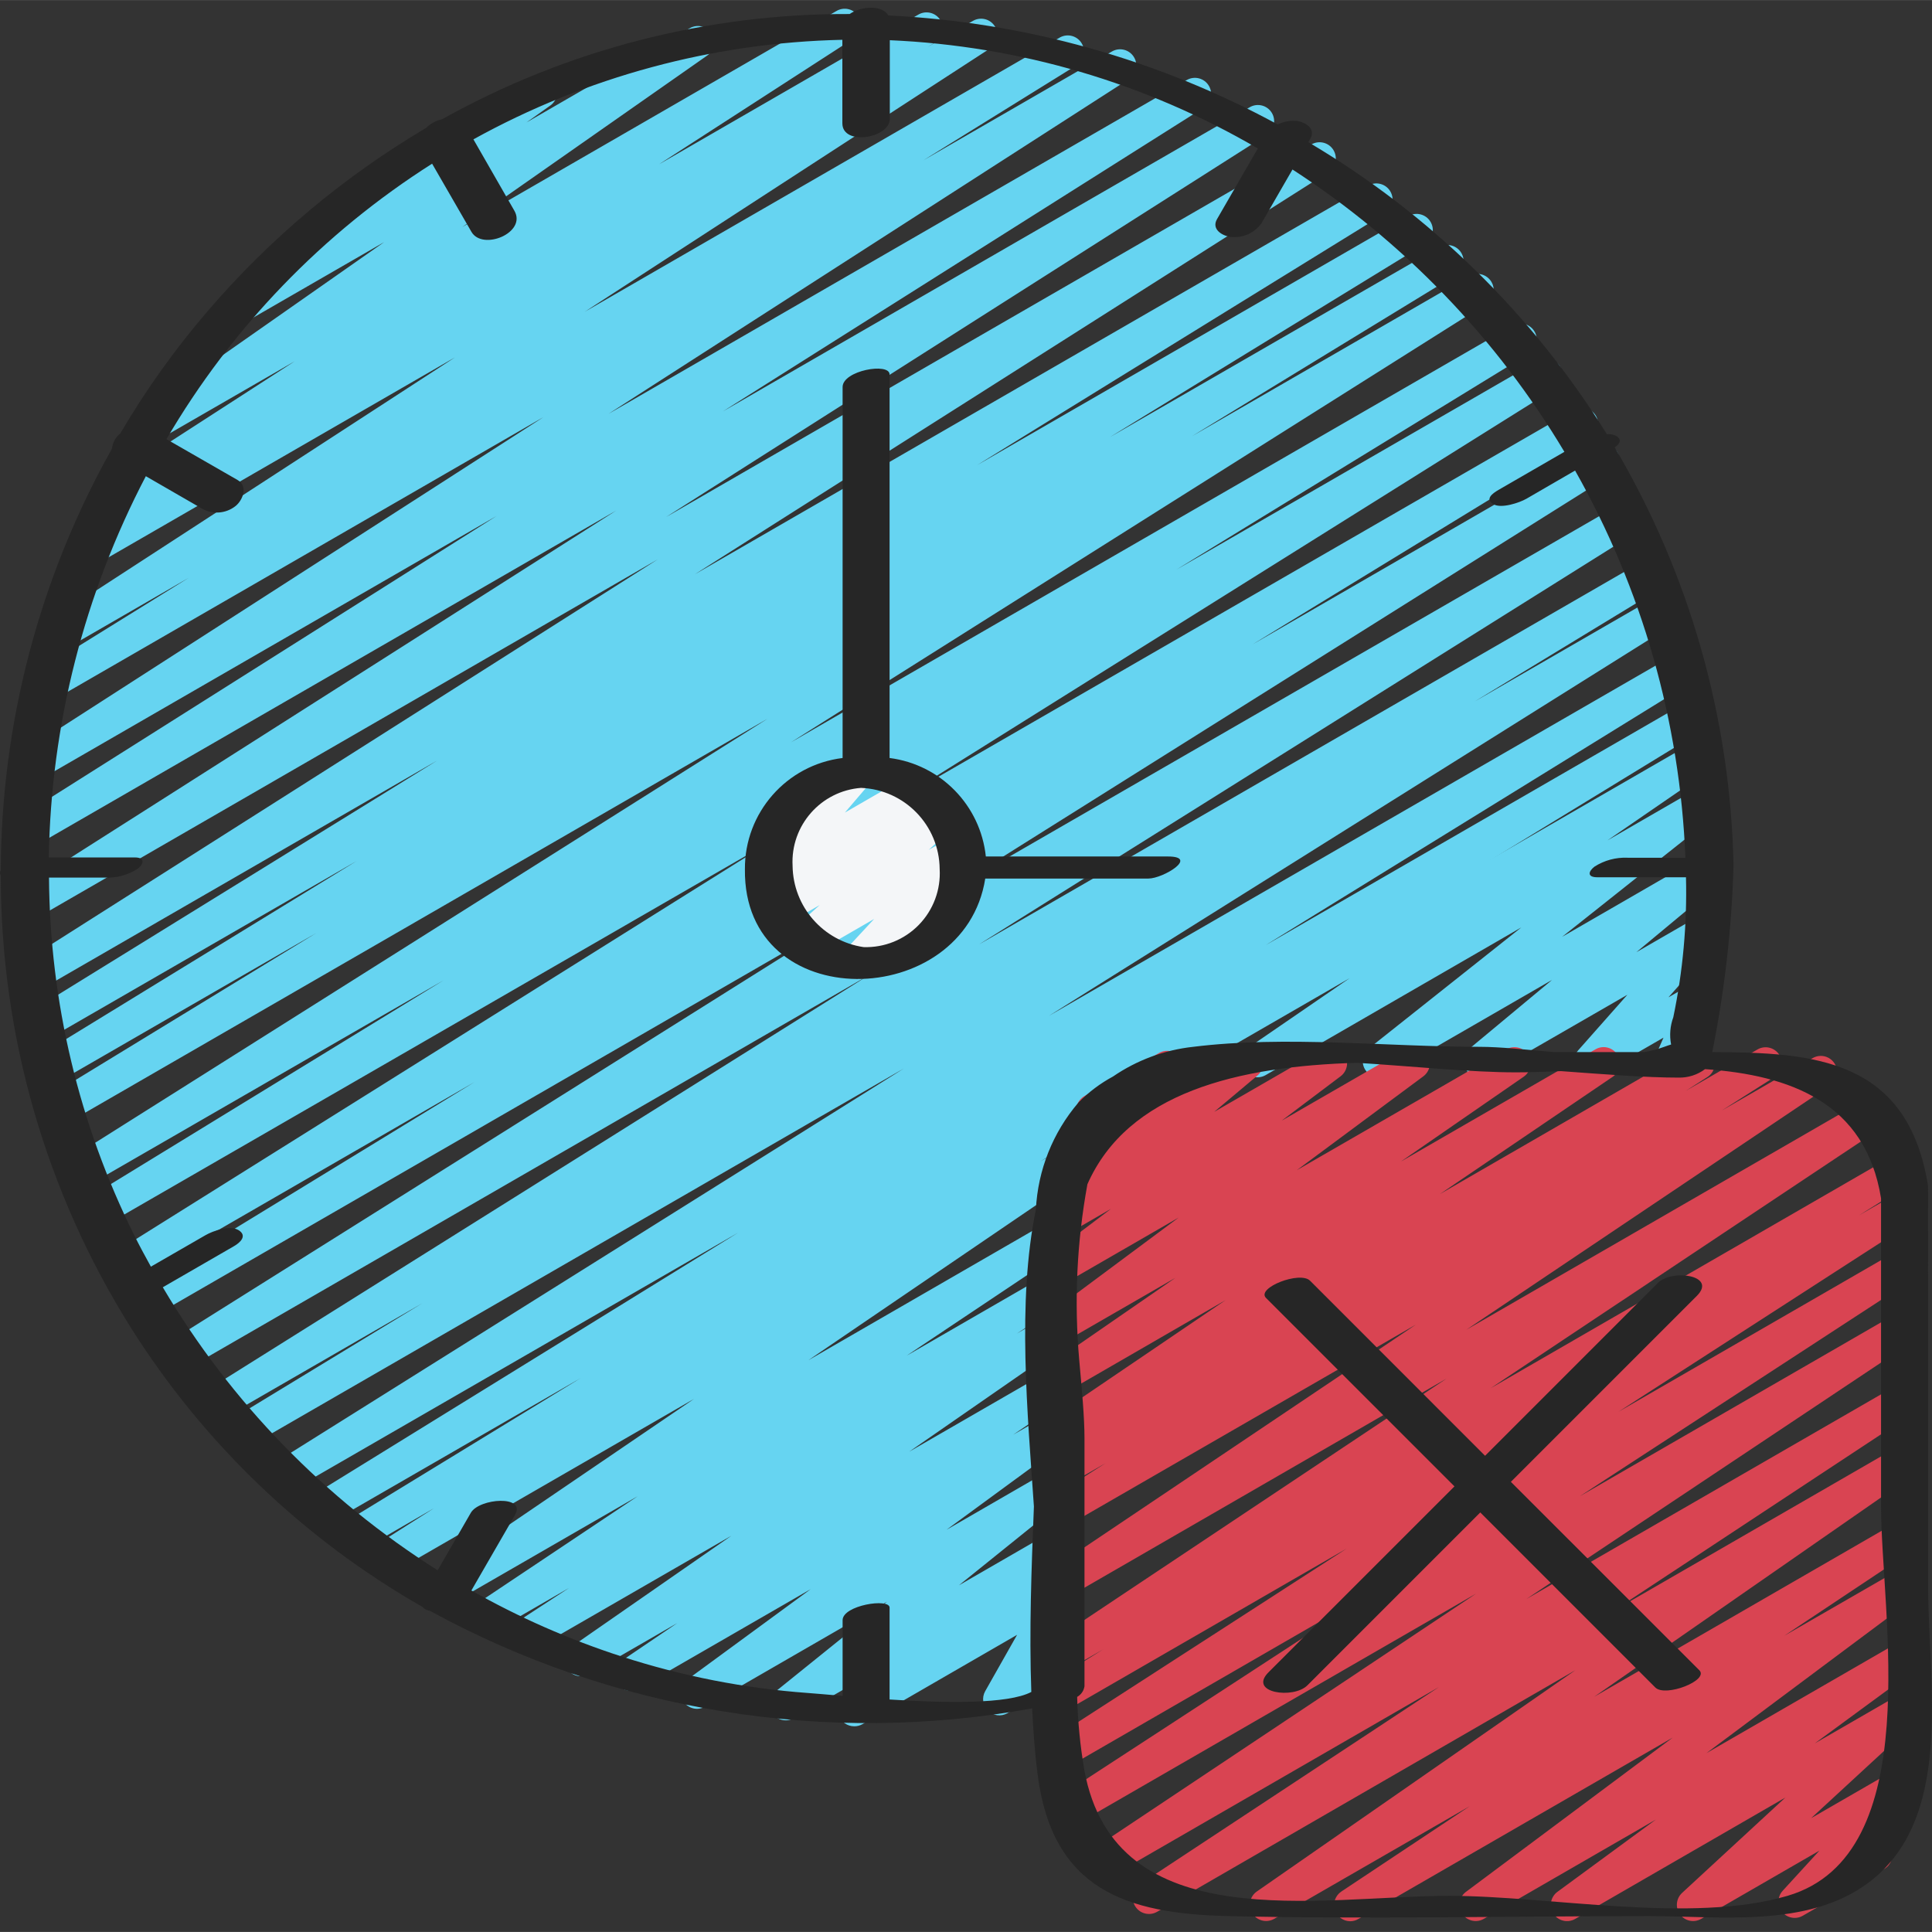 <svg height="508pt" viewBox="0 -2 508.03 508" width="508pt" xmlns="http://www.w3.org/2000/svg"><rect x="0" y="-2" width="508.03" height="508" fill="#333333" stroke="none"/><path d="m306.762 282.34c-1.93 0-3.621-1.301-4.121-3.164-.5-1.867.316-3.832 1.988-4.801l140.109-80.887c1.977-1.09 4.461-.449 5.664 1.461 1.207 1.906.715 4.426-1.117 5.742l-26.605 18.285 23.414-13.516c1.934-1.082 4.371-.508 5.613 1.324 1.246 1.832.883 4.309-.836 5.707l-40.105 31.84 36.473-21.062c1.914-1.082 4.344-.531 5.602 1.277 1.258 1.805.934 4.273-.746 5.695l-21.797 18.125 16.098-9.285c1.809-1.035 4.102-.613 5.422 1.004 1.32 1.617 1.277 3.949-.098 5.516l-12.988 14.637 5.699-3.285c1.598-.926 3.609-.719 4.98.516 1.375 1.23 1.805 3.203 1.062 4.895l-3.754 8.531c.445.344.82.77 1.109 1.254.566.984.719 2.148.426 3.246-.297 1.094-1.016 2.027-1.996 2.59l-4.754 2.742c-1.598.922-3.609.715-4.984-.516-1.371-1.23-1.801-3.207-1.059-4.895l1.965-4.48-17.137 9.879c-1.809 1.027-4.094.602-5.406-1.008-1.316-1.609-1.281-3.934.082-5.5l12.961-14.645-36.691 21.152c-1.918 1.086-4.344.531-5.602-1.273-1.258-1.809-.938-4.273.746-5.695l21.75-18.09-43.41 25.059c-1.93 1.105-4.387.535-5.641-1.305-1.25-1.836-.879-4.332.855-5.727l40.105-31.828-67.27 38.859c-1.977 1.121-4.484.488-5.703-1.434-1.215-1.918-.711-4.457 1.148-5.766l26.676-18.305-45.996 26.547c-.648.379-1.383.578-2.133.582zm0 0" fill="#66d4f1"/><path d="m224.609 451.922c-1.812 0-3.43-1.145-4.027-2.855-.602-1.715-.051-3.617 1.367-4.75l9.746-7.773-22.973 13.262c-1.93 1.09-4.371.523-5.621-1.305-1.25-1.824-.898-4.305.816-5.711l29.336-23.645-47.836 27.613c-1.961 1.133-4.469.535-5.707-1.359-1.238-1.898-.777-4.434 1.047-5.773l32.426-23.766-45.301 26.137c-1.988 1.133-4.516.496-5.73-1.441-1.215-1.941-.68-4.492 1.207-5.785l14.719-9.977-23.254 13.422c-1.977 1.105-4.469.477-5.684-1.438-1.211-1.91-.723-4.438 1.121-5.754l42.059-29.203-52.051 30.023c-1.992 1.082-4.484.418-5.672-1.512-1.191-1.93-.664-4.449 1.199-5.742l13.848-9.047-20.086 11.605c-1.992 1.133-4.527.488-5.734-1.457-1.211-1.949-.664-4.504 1.238-5.789l42.621-28.473-50.301 29.012c-1.98 1.074-4.453.426-5.652-1.48-1.195-1.906-.707-4.414 1.121-5.73l69.664-47.41-78.762 45.457c-2.004 1.121-4.535.453-5.727-1.508-1.195-1.965-.621-4.516 1.297-5.781l14.762-9.387-18.48 10.703c-2.031 1.211-4.664.551-5.875-1.48-1.215-2.031-.551-4.664 1.48-5.875l61.488-37.59-66.219 38.227c-2.023 1.211-4.645.551-5.852-1.473-1.211-2.027-.547-4.648 1.477-5.855l111.973-69.121-116.906 67.484c-2.004 1.086-4.512.402-5.688-1.555-1.176-1.953-.605-4.488 1.293-5.75l164.898-103.367-171.887 99.234c-2.008 1.047-4.484.34-5.641-1.609-1.152-1.949-.586-4.461 1.297-5.719l49.613-30.176-51.84 29.938c-2.02 1.215-4.645.562-5.859-1.457-1.215-2.02-.562-4.641 1.457-5.859l173.523-108.809-178.672 103.152c-2.008 1.125-4.551.453-5.738-1.52s-.598-4.535 1.336-5.785l178.945-112.34-183.91 106.172c-2.016 1.113-4.555.426-5.73-1.555-1.18-1.98-.574-4.535 1.367-5.777l88.859-54.332-90.121 52.055c-2.008 1.125-4.551.453-5.738-1.52-1.191-1.973-.598-4.535 1.336-5.785l173.039-108.375-175.25 101.129c-2.016 1.117-4.555.43-5.73-1.551-1.18-1.98-.57-4.539 1.371-5.777l92.91-56.902-93.148 53.762c-2.004 1.07-4.492.383-5.664-1.559-1.176-1.945-.621-4.465 1.258-5.738l182.785-115.27-183.824 106.129c-2.027 1.207-4.645.539-5.852-1.488-1.203-2.027-.535-4.645 1.492-5.848l69.504-42.438-67.996 39.254c-2.023 1.207-4.641.543-5.848-1.48-1.207-2.023-.543-4.645 1.48-5.852l82.969-50.855-81.562 47.078c-2.016 1.133-4.566.457-5.754-1.527-1.188-1.988-.578-4.559 1.379-5.797l107.176-66.207-104.32 60.242c-2.004 1.105-4.52.43-5.707-1.531-1.184-1.957-.609-4.5 1.297-5.762l166.684-105.816-164.336 94.902c-2.016 1.227-4.645.594-5.875-1.422s-.594-4.645 1.418-5.875l157.867-100.445-153.547 88.633c-1.305.789-2.934.82-4.266.086-1.336-.734-2.176-2.129-2.207-3.652-.031-1.523.754-2.949 2.059-3.738l126.492-79.895-120.047 69.305c-2.004 1.141-4.551.484-5.754-1.484-1.199-1.965-.621-4.531 1.309-5.793l136.863-88.047-129.184 74.582c-2.027 1.211-4.648.551-5.859-1.473-1.211-2.023-.551-4.648 1.473-5.859l40.258-24.977-32.152 18.578c-2 1.117-4.523.457-5.719-1.496-1.195-1.953-.637-4.5 1.266-5.773l106.613-69.273-94.617 54.613c-2.02 1.211-4.641.551-5.852-1.469-1.211-2.023-.555-4.645 1.465-5.855l8.801-5.469c-1.996.332-3.953-.781-4.684-2.664-.73-1.887-.039-4.027 1.66-5.125l51.082-33.008-36.336 20.965c-1.969 1.082-4.441.449-5.648-1.441-1.211-1.895-.742-4.402 1.066-5.734l64.445-45.125-36.566 21.094c-1.969 1.125-4.477.512-5.703-1.398-1.227-1.906-.746-4.441 1.094-5.77l32.113-22.816c-.996-.918-1.496-2.258-1.348-3.602.145-1.348.926-2.547 2.098-3.227l47.41-27.375c1.973-1.125 4.477-.508 5.703 1.398 1.227 1.91.746 4.445-1.094 5.77l-6.273 4.457 42.965-24.801c1.977-1.121 4.484-.496 5.703 1.418 1.223 1.914.73 4.449-1.121 5.77l-64.434 45.113 98.328-56.77c2.012-1.23 4.637-.598 5.867 1.41 1.23 2.012.598 4.637-1.41 5.867l-51.047 33 68.207-39.375c2.016-1.16 4.59-.496 5.789 1.5 1.195 1.992.578 4.578-1.395 5.812l-1.938 1.203 11.938-6.887c2-1.113 4.523-.453 5.719 1.496 1.199 1.953.641 4.504-1.262 5.777l-106.609 69.266 125.016-72.176c2.004-1.074 4.5-.383 5.668 1.57 1.172 1.953.602 4.48-1.293 5.742l-40.312 25.012 49.59-28.621c2.004-1.141 4.551-.484 5.75 1.484 1.203 1.965.625 4.531-1.305 5.793l-136.859 88.031 152.117-87.816c2.008-1.125 4.551-.453 5.738 1.52 1.191 1.973.598 4.531-1.336 5.785l-126.445 79.871 138.484-79.957c2.016-1.223 4.641-.582 5.863 1.434 1.223 2.016.582 4.641-1.434 5.863l-157.848 100.43 169.812-98.043c2-1.082 4.5-.406 5.68 1.539 1.18 1.945.625 4.477-1.258 5.75l-166.668 105.812 177.027-102.188c2.023-1.203 4.641-.543 5.848 1.48 1.207 2.027.543 4.645-1.48 5.852l-107.16 66.141 113.492-65.527c2.016-1.113 4.555-.426 5.73 1.555 1.18 1.98.57 4.535-1.371 5.777l-82.977 50.859 86.766-50.043c2.012-1.074 4.516-.375 5.68 1.586 1.164 1.961.582 4.492-1.328 5.746l-69.535 42.469 72.898-42.086c2.016-1.219 4.641-.57 5.859 1.449 1.219 2.016.57 4.637-1.449 5.855l-182.789 115.293 189.848-109.625c2.016-1.117 4.555-.43 5.73 1.551 1.18 1.98.57 4.539-1.371 5.777l-92.789 56.852 95.207-54.957c2.004-1.086 4.512-.402 5.688 1.555 1.176 1.953.605 4.488-1.293 5.75l-173.074 108.398 177.996-102.738c2.023-1.152 4.594-.473 5.781 1.527 1.188 2.004.551 4.586-1.43 5.809l-88.848 54.309 90.121-52.055c2.016-1.164 4.59-.496 5.789 1.5 1.195 1.992.578 4.578-1.395 5.812l-178.938 112.367 181.625-104.832c2.008-1.125 4.551-.453 5.738 1.52 1.191 1.973.598 4.535-1.336 5.785l-173.559 108.809 175.59-101.375c2.016-1.098 4.539-.402 5.711 1.574 1.168 1.977.566 4.523-1.367 5.762l-49.555 30.133 48.418-27.953c2.016-1.164 4.59-.496 5.789 1.496 1.199 1.996.578 4.582-1.395 5.816l-164.801 103.328 164.633-95.043c2.012-1.09 4.523-.402 5.695 1.562 1.172 1.965.586 4.508-1.328 5.758l-111.992 69.121 110.68-63.898c2.027-1.203 4.645-.535 5.848 1.488 1.207 2.027.539 4.648-1.488 5.852l-158.992 97.195c.328.297.617.645.852 1.023 1.203 1.984.602 4.562-1.355 5.809l-14.746 9.387 4.02-2.32c1.984-1.113 4.496-.477 5.707 1.453 1.207 1.926.691 4.465-1.176 5.766l-69.605 47.402 64-36.957c1.984-1.082 4.473-.43 5.668 1.492 1.195 1.922.68 4.445-1.172 5.746l-42.668 28.527 38.23-22.07c2-1.133 4.535-.484 5.742 1.473 1.203 1.957.645 4.52-1.27 5.789l-13.707 8.98 9.25-5.344c1.984-1.152 4.523-.535 5.75 1.402 1.23 1.938.707 4.5-1.184 5.801l-42.094 29.191 37.547-21.664c1.992-1.18 4.559-.559 5.789 1.402 1.23 1.961.672 4.547-1.258 5.824l-14.754 9.984 10.238-5.906c1.961-1.133 4.469-.535 5.707 1.363 1.238 1.895.777 4.43-1.047 5.77l-32.426 23.766 27.773-16.043c1.934-1.141 4.422-.586 5.688 1.266 1.27 1.852.887 4.367-.875 5.758l-29.32 23.621 24.535-14.164c1.93-1.098 4.379-.531 5.629 1.305 1.254 1.832.891 4.316-.832 5.719l-9.773 7.789 4.992-2.875c1.664-.953 3.758-.68 5.121.664 1.363 1.352 1.656 3.445.715 5.121l-8.387 14.832 2.559-1.477c1.324-.844 3-.891 4.371-.125 1.367.762 2.207 2.215 2.188 3.781-.023 1.566-.902 2.996-2.289 3.723l-16.094 9.344c-1.664.953-3.758.684-5.121-.664-1.363-1.352-1.656-3.445-.719-5.121l8.391-14.828-40.703 23.516c-.652.363-1.391.547-2.137.539zm0 0" fill="#66d4f1"/><path d="m225.184 255.203c-1.695-.004-3.23-1.008-3.906-2.562-.68-1.555-.371-3.363.781-4.605l7.801-8.406-16.137 9.316c-1.879 1.035-4.23.516-5.5-1.215-1.266-1.73-1.051-4.129.5-5.609l6.828-6.152-8.312 4.805c-1.902 1.09-4.324.559-5.598-1.223-1.273-1.785-.984-4.246.664-5.691l2.883-2.559-.324.188c-1.797 1.039-4.086.629-5.414-.969-1.328-1.598-1.312-3.922.039-5.5l7.961-9.301c-1.879-.102-3.473-1.426-3.914-3.258-.441-1.832.367-3.738 1.996-4.688l17.875-10.316c1.801-1.027 4.074-.617 5.402.973 1.324 1.594 1.312 3.906-.023 5.488l-6.613 7.738 17.066-9.855c1.902-1.09 4.32-.562 5.594 1.223 1.273 1.785.988 4.246-.664 5.688l-2.875 2.512 4.738-2.73c1.879-1.035 4.23-.516 5.496 1.215 1.27 1.73 1.055 4.133-.496 5.609l-6.828 6.145 5.973-3.414c1.828-1.035 4.133-.59 5.441 1.051 1.309 1.641 1.23 3.988-.184 5.539l-7.801 8.395.742-.418c1.324-.84 3-.887 4.371-.125 1.367.766 2.207 2.219 2.188 3.785-.023 1.566-.902 2.996-2.289 3.723l-25.312 14.617c-.648.387-1.391.59-2.148.59zm0 0" fill="#f4f6f8"/><path d="m355.078 503.188c-1.879 0-3.539-1.23-4.082-3.031-.543-1.797.152-3.742 1.719-4.785l33.75-22.434-51.449 29.645c-1.977 1.105-4.473.473-5.684-1.438-1.215-1.91-.723-4.438 1.117-5.754l83.797-58.215-110.027 63.555c-1.992 1.117-4.512.465-5.711-1.48-1.203-1.945-.66-4.488 1.23-5.773l78.668-51.891-87.293 50.398c-1.992 1.117-4.504.469-5.711-1.465-1.203-1.938-.676-4.477 1.203-5.77l101.547-67.715-105.344 60.801c-2.004 1.164-4.57.52-5.781-1.457-1.211-1.973-.625-4.555 1.32-5.812l87.473-57.004-84.48 48.777c-2.004 1.141-4.551.484-5.75-1.484-1.203-1.965-.625-4.531 1.305-5.793l77.234-49.879-72.789 42.027c-2.004 1.055-4.48.363-5.648-1.578-1.164-1.941-.609-4.457 1.262-5.727l13.145-8.219-8.758 5.055c-1.992 1.133-4.523.488-5.734-1.461-1.207-1.949-.66-4.504 1.238-5.785l103.527-69-98.988 57.172c-1.984 1.102-4.484.453-5.684-1.473-1.203-1.926-.688-4.453 1.172-5.754l95.461-64.145-91 52.504c-1.996 1.055-4.473.371-5.645-1.562-1.168-1.934-.629-4.445 1.234-5.727l13.781-8.762-9.387 5.41c-2.004 1.086-4.5.406-5.684-1.539-1.18-1.945-.625-4.477 1.262-5.75l5.711-3.641-1.297.742c-1.992 1.18-4.562.555-5.793-1.406-1.227-1.961-.668-4.543 1.262-5.824l45.516-30.891-40.961 23.664c-1.98 1.117-4.488.488-5.703-1.434s-.711-4.457 1.148-5.77l32.305-22.312-27.75 16.016c-1.957 1.113-4.438.516-5.676-1.367-1.234-1.879-.797-4.395 1-5.75l33.281-24.746-28.605 16.512c-1.949 1.094-4.414.496-5.648-1.367-1.23-1.867-.816-4.367.957-5.73l15.488-11.699-10.797 6.227c-1.91 1.078-4.328.527-5.586-1.27-1.258-1.797-.949-4.254.715-5.684l11.348-9.531-5.453 3.148c-1.855 1.043-4.195.559-5.484-1.133-1.289-1.695-1.133-4.082.367-5.594l8.293-8.223c-.82-.375-1.504-.992-1.953-1.77-1.18-2.039-.48-4.648 1.559-5.828l19.688-11.363c1.852-1.031 4.18-.543 5.465 1.141 1.285 1.688 1.141 4.059-.344 5.574l-3.414 3.414 19.207-11.094c1.914-1.094 4.344-.551 5.609 1.254 1.266 1.801.953 4.273-.727 5.699l-11.34 9.523 28.551-16.469c1.953-1.117 4.438-.531 5.68 1.348 1.242 1.875.812 4.391-.977 5.75l-15.496 11.676 32.57-18.773c1.957-1.113 4.438-.516 5.676 1.367 1.234 1.879.797 4.395-1 5.75l-33.277 24.688 55.141-31.805c1.977-1.105 4.469-.473 5.684 1.438 1.215 1.91.723 4.438-1.117 5.754l-32.324 22.332 51.199-29.531c1.984-1.117 4.496-.48 5.703 1.449 1.211 1.93.695 4.469-1.172 5.77l-45.484 30.871 65.945-38.082c2.004-1.121 4.535-.453 5.73 1.508 1.191 1.961.617 4.516-1.301 5.777l-5.699 3.637 18.926-10.922c2-1.086 4.5-.406 5.684 1.539 1.18 1.945.625 4.473-1.262 5.746l-13.945 8.852 23.816-13.738c1.293-.809 2.918-.867 4.266-.148 1.344.715 2.207 2.094 2.262 3.617.051 1.523-.711 2.957-2.004 3.766l-95.445 64.113 105.379-60.836c1.992-1.133 4.523-.488 5.734 1.457 1.207 1.949.664 4.504-1.238 5.789l-103.5 68.973 105.523-60.926c2.016-1.164 4.59-.496 5.789 1.496 1.195 1.996.578 4.582-1.395 5.816l-13.133 8.207 9.652-5.57c2-1.141 4.547-.484 5.75 1.484 1.203 1.965.625 4.531-1.305 5.793l-77.246 49.879 72.801-42.027c1.992-1.098 4.5-.438 5.691 1.504 1.191 1.941.652 4.477-1.23 5.758l-87.465 57.004 83.004-47.914c1.984-1.086 4.473-.43 5.668 1.492 1.195 1.922.68 4.441-1.172 5.742l-101.547 67.703 97.051-56.012c1.984-1.07 4.465-.406 5.652 1.512 1.184 1.922.672 4.434-1.176 5.734l-78.719 51.926 74.242-42.855c1.969-1.07 4.43-.43 5.633 1.461 1.203 1.895.734 4.395-1.07 5.723l-83.789 58.215 79.234-45.746c1.992-1.133 4.523-.492 5.734 1.457 1.207 1.949.664 4.504-1.238 5.785l-33.75 22.461 29.254-16.844c1.953-1.102 4.426-.508 5.66 1.367 1.234 1.871.809 4.379-.977 5.742l-54.406 40.602 49.723-28.699c1.961-1.133 4.469-.535 5.707 1.363 1.238 1.895.777 4.43-1.047 5.77l-25.883 18.996 21.223-12.246c1.879-1.078 4.27-.57 5.555 1.176 1.285 1.742 1.059 4.176-.531 5.652l-27.195 25.078 21.828-12.594c1.824-1.059 4.152-.629 5.473 1.016 1.32 1.648 1.238 4.012-.188 5.562l-10.445 11.418c1.996-.195 3.859 1.027 4.477 2.938.617 1.91-.18 3.992-1.918 5l-21.418 12.312c-1.824 1.059-4.148.625-5.469-1.02-1.324-1.645-1.242-4.008.188-5.559l9.641-10.531-31.121 17.961c-1.879 1.062-4.258.555-5.535-1.188-1.277-1.738-1.055-4.16.52-5.637l27.176-25.09-55.27 31.914c-1.961 1.137-4.465.535-5.707-1.359-1.238-1.898-.777-4.434 1.051-5.773l25.879-18.996-45.277 26.129c-1.953 1.105-4.426.508-5.66-1.367-1.234-1.871-.809-4.379.977-5.738l54.398-40.586-82.645 47.691c-.645.387-1.383.598-2.133.605zm0 0" fill="#d94452"/><g fill="#262626"><path d="m506.988 309.781c-5.375-33.383-29.977-35.055-56.746-35.141 3.27-16.191 5.141-32.633 5.598-49.145-.801-38.691-11.559-76.527-31.234-109.855 1.246-.898 2.082-2.023.301-3.074-.738-.344-1.555-.477-2.363-.391-19.59-31.562-46.523-57.91-78.508-76.801l.527-.922c1.531-2.645-1.355-4.402-3.633-4.668-1.699-.148-3.406.176-4.934.938-31.539-17.141-66.543-26.941-102.398-28.672-1.59-2.816-7.168-2.492-10.18-.375-37.488-.148-74.383 9.371-107.121 27.641-1.613.352-3.094 1.156-4.266 2.32-21.668 12.809-41.082 29.094-57.465 48.207-8.594 10-16.273 20.758-22.945 32.137-.051.031-.098.07-.145.109-1.148.969-1.871 2.348-2.016 3.84-19.047 33.879-29.117 72.066-29.25 110.934-.281.383-.281.906 0 1.289-.035 42.035 11.797 83.23 34.133 118.844 19.145 30.43 45.488 55.68 76.707 73.516.516.559 1.207.926 1.961 1.031 48.301 26.445 104.215 35.512 158.395 25.676.293 5.77.691 11.496 1.402 17.066 3.82 30.609 23.328 36.934 50.191 37.547 36.855.855 73.84 0 110.703 0 18.492 0 41.379 3.148 57.371-8.594 22.938-16.852 15.957-52.785 15.957-77.465zm-273.066 135.102v-24.168c0-2.559-12.355-.633-12.355 3.312v19.906c-3.996-.34-7.238-.641-9.156-.77-16.66-1.215-33.109-4.441-48.992-9.605-13.707-4.438-26.93-10.25-39.465-17.348l11.461-19.844c3.062-5.312-9.387-4.434-11.605-.586-2.914 5.039-5.82 10.078-8.723 15.121-29.656-18.719-54.434-44.23-72.277-74.422l18.695-10.793c1.801-1.031 3.516-2.789 1.246-4.215-2.27-1.426-6.781.195-8.711 1.312l-14.363 8.277c-1.5-2.711-2.977-5.453-4.367-8.234-14.535-29.246-22.207-61.422-22.426-94.078h14.617c3.09.168 6.152-.652 8.746-2.34 1.613-1.305 1.93-2.953-.793-2.953h-22.621c.574-34.949 9.309-69.277 25.516-100.25l14.699 8.484c2.816 1.637 6.344 1.383 8.895-.641 1.91-1.535 3.344-5.188.555-6.828l-18.723-10.758c17.18-29.367 41.129-54.199 69.852-72.434l10.344 17.922c2.91 5.051 14.637.246 11.281-5.562l-10.762-18.758c29.742-16.457 63.035-25.441 97.016-26.18v21.957c0 6.039 12.477 3.898 12.477-1.145v-20.703c34.094 1.473 67.309 11.246 96.77 28.469-3.574 6.195-7.152 12.391-10.734 18.586-1.527 2.652 1.355 4.402 3.633 4.676 3.164.359 6.27-1.043 8.09-3.652l8.125-14.082c29.199 18.949 53.66 44.352 71.5 74.242l-17.305 10c-1.656.957-3.645 2.434-1.367 3.773 2.066 1.219 6.828-.375 8.68-1.434l12.801-7.418c17.629 31.148 27.578 66.051 29.012 101.812h-15.18c-3.086-.141-6.137.68-8.738 2.348-1.641 1.277-1.945 2.789.75 2.789h23.32c.305 12.359-.816 24.711-3.336 36.812-.84 2.293-1.039 4.77-.578 7.168-.547.164-1.109.34-1.801.605-1.707.625-3.465 1.086-5.258 1.383h-23.773c-7.141-.613-14.07-1.383-19.5-1.383-24.496 0-50.969-3.012-75.332 0-7.566.82-14.816 3.504-21.094 7.809-3.352 1.805-6.41 4.105-9.07 6.828-6.758 7.883-10.699 17.789-11.203 28.16-5.012 24.172-2.152 54.039-.523 78.062-.648 16.262-1.262 32.707-.68 48.777-6.109 3.258-22.871 2.918-37.266 1.988zm236.109 51.625c-25.363 7.426-62.492 0-88.926 0-34.031 0-87.895 11.453-95.984-33.125-1.082-6.344-1.711-12.758-1.879-19.191 1.043-.582 1.758-1.617 1.93-2.801v-65.281c0-5.461-.684-12.688-1.375-20.41-1.371-15.465-.648-31.047 2.145-46.32 10.676-24.113 39.5-31.035 70.945-31.922 14.977.938 29.867 2.508 41.762 2.508 3.688 0 7.68-.145 11.801-.324 11.676.855 22.352 1.707 30.926 1.707 2.508.062 4.965-.723 6.973-2.227 22.426 1.57 42.223 8.789 46.285 33.973v81.066c0 27.699 12.148 91.586-24.602 102.348zm0 0"/><path d="m301.984 229.004c3.883 0 13.363-5.801 5.117-5.801h-47.871c-1.414-13.457-11.891-24.176-25.309-25.898v-100.855c0-3.191-12.355-1.066-12.355 3.309v97.547c-14.75 1.812-25.797 14.398-25.688 29.258-.461 38.742 57.695 37.371 63.199 2.441zm-74.891 18.031c-10.637-1.574-18.551-10.641-18.68-21.391-.559-10.582 7.434-19.676 17.996-20.48 11.48.457 20.578 9.844 20.68 21.332.32 5.445-1.664 10.773-5.473 14.684-3.805 3.906-9.078 6.035-14.531 5.855zm0 0"/><path d="m435.957 335.332-45.449 45.457-46.027-46.039c-2.637-2.629-14.219 1.887-11.574 4.539l49.555 49.547-48.906 48.895c-5.41 5.41 6.539 7.117 10.242 3.414l45.449-45.457 46.027 46.035c2.637 2.629 14.219-1.887 11.57-4.539l-49.551-49.543 48.902-48.898c5.43-5.426-6.52-7.133-10.238-3.41zm0 0"/></g></svg>